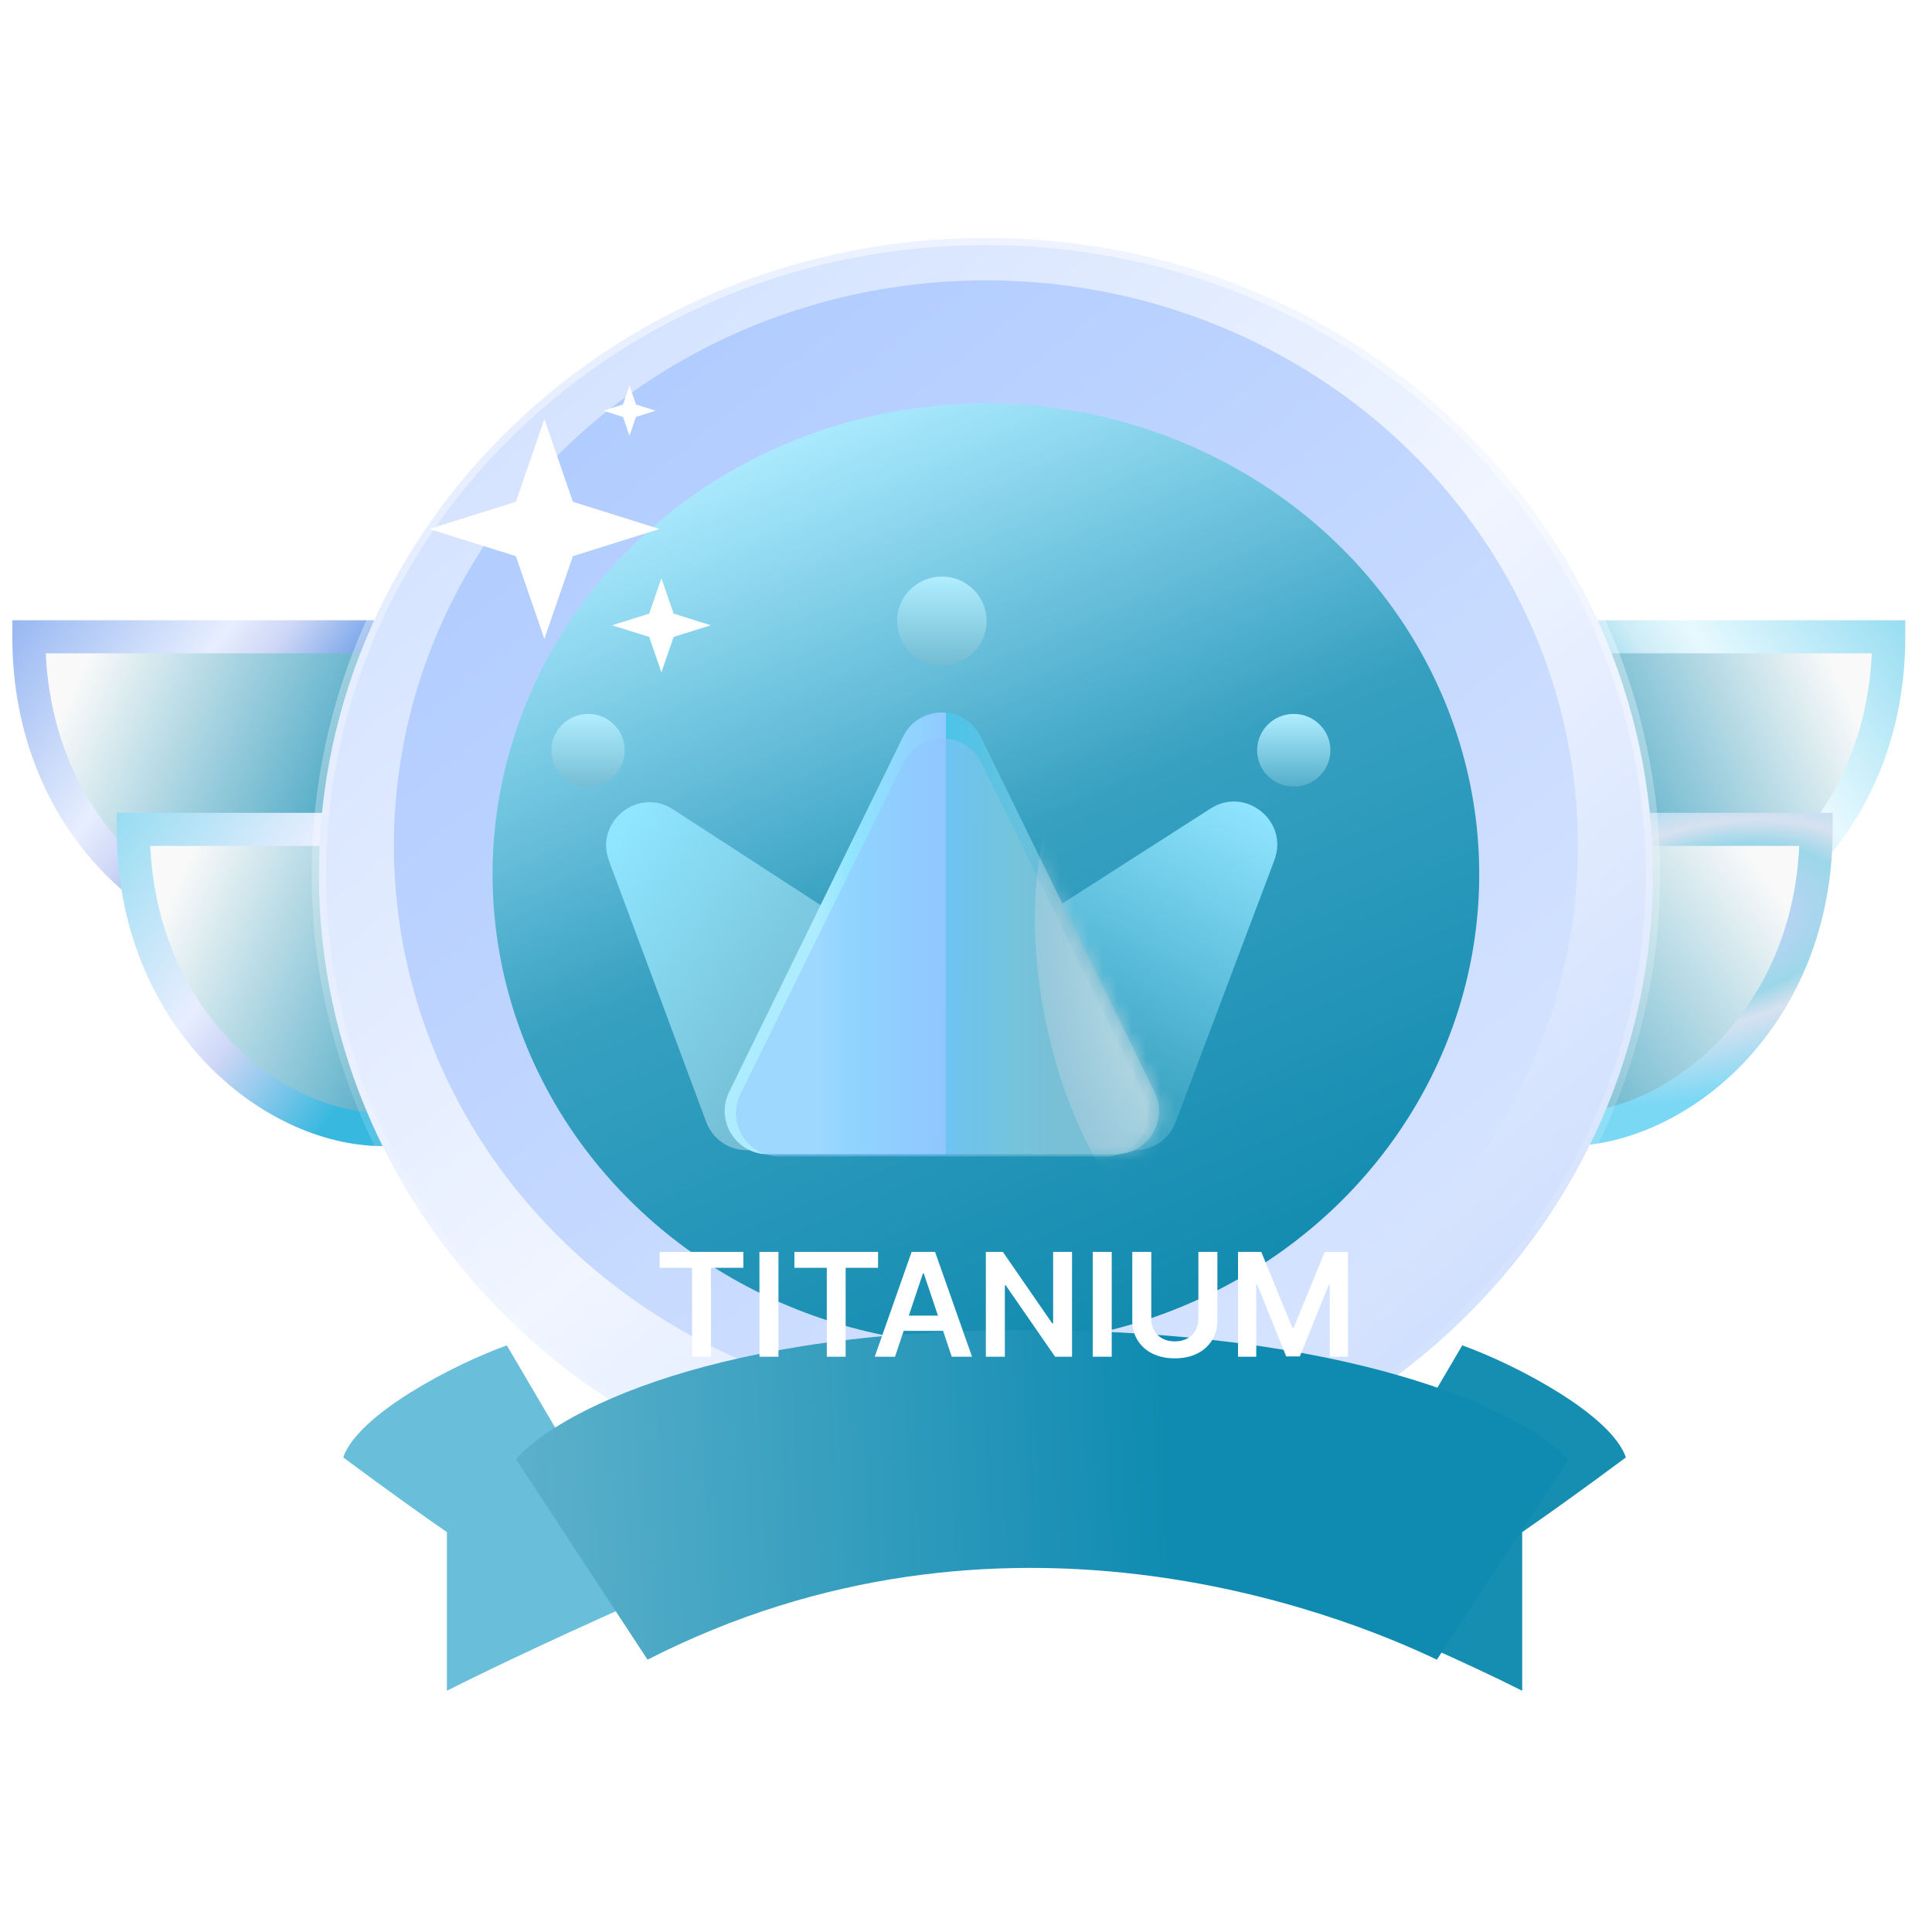 <svg width="134" height="134" viewBox="0 0 134 134" fill="none" xmlns="http://www.w3.org/2000/svg">
<path d="M53.115 64.99L53.115 44.166L2 44.166C2 57.181 11.565 64.99 19.337 64.99L53.115 64.99Z" fill="url(#paint0_linear_1253_1806)"/>
<path d="M53.115 64.99L53.115 44.166L2 44.166C2 57.181 11.565 64.99 19.337 64.99L53.115 64.99Z" fill="url(#paint1_linear_1253_1806)" stroke="url(#paint2_linear_1253_1806)" stroke-width="2.294"/>
<path d="M79.885 64.99L79.885 44.166L131 44.166C131 57.181 121.435 64.99 113.663 64.99L79.885 64.99Z" fill="url(#paint3_linear_1253_1806)"/>
<path d="M79.885 64.99L79.885 44.166L131 44.166C131 57.181 121.435 64.99 113.663 64.99L79.885 64.99Z" fill="url(#paint4_linear_1253_1806)" stroke="url(#paint5_linear_1253_1806)" stroke-width="2.294"/>
<path d="M60.36 78.347L60.36 57.523L9.245 57.523C9.245 70.538 18.811 78.347 26.583 78.347L60.36 78.347Z" fill="url(#paint6_linear_1253_1806)"/>
<path d="M60.36 78.347L60.36 57.523L9.245 57.523C9.245 70.538 18.811 78.347 26.583 78.347L60.36 78.347Z" fill="url(#paint7_linear_1253_1806)" stroke="url(#paint8_linear_1253_1806)" stroke-width="2.294"/>
<path d="M74.851 78.347L74.851 57.523L125.966 57.523C125.966 70.538 116.4 78.347 108.628 78.347L74.851 78.347Z" fill="url(#paint9_linear_1253_1806)"/>
<path d="M74.851 78.347L74.851 57.523L125.966 57.523C125.966 70.538 116.4 78.347 108.628 78.347L74.851 78.347Z" fill="url(#paint10_linear_1253_1806)" stroke="url(#paint11_radial_1253_1806)" stroke-width="2.294"/>
<path d="M23.805 101.082C24.826 98.102 31.465 94.633 35.152 93.312L40.913 103.112L56.31 106.379C54.393 106.379 38.065 113.689 30.996 117.268V106.266C27.484 103.838 23.805 101.082 23.805 101.082Z" fill="#69BFDA"/>
<path d="M112.768 101.082C111.746 98.102 105.108 94.633 101.42 93.312L95.659 103.112L79.121 106.379C81.039 106.379 98.507 113.689 105.576 117.268V106.266C109.089 103.838 112.768 101.082 112.768 101.082Z" fill="#168EB1"/>
<path d="M49.467 98.756L56.31 106.379L40.913 103.112L49.467 98.756Z" fill="#58ADC7"/>
<path d="M86.536 98.756L79.122 106.379L95.66 103.112L86.536 98.756Z" fill="#56ABC4"/>
<path d="M114.643 60.645C114.643 85.004 93.953 104.79 68.38 104.79C42.808 104.79 22.118 85.004 22.118 60.645C22.118 36.286 42.808 16.5 68.38 16.5C93.953 16.5 114.643 36.286 114.643 60.645Z" fill="url(#paint12_linear_1253_1806)" stroke="url(#paint13_linear_1253_1806)"/>
<g filter="url(#filter0_i_1253_1806)">
<ellipse cx="68.38" cy="60.645" rx="41.06" ry="39.2" fill="url(#paint14_linear_1253_1806)"/>
</g>
<g filter="url(#filter1_ii_1253_1806)">
<ellipse cx="68.38" cy="60.644" rx="34.217" ry="32.667" fill="url(#paint15_linear_1253_1806)"/>
</g>
<g filter="url(#filter2_d_1253_1806)">
<path d="M42.237 57.699C41.228 54.99 44.257 52.562 46.681 54.135L74.609 72.26C77.115 73.886 75.963 77.776 72.976 77.776H51.795C50.542 77.776 49.421 76.997 48.983 75.823L42.237 57.699Z" fill="url(#paint16_linear_1253_1806)"/>
<path d="M88.387 57.662C89.406 54.96 86.393 52.52 83.962 54.078L55.601 72.25C53.078 73.867 54.223 77.776 57.219 77.776H78.729C79.978 77.776 81.096 77.003 81.536 75.834L88.387 57.662Z" fill="url(#paint17_linear_1253_1806)"/>
<path d="M62.631 49.098C63.728 46.857 66.922 46.857 68.02 49.098L80.079 73.737C81.055 75.73 79.604 78.056 77.385 78.056H53.265C51.046 78.056 49.595 75.73 50.571 73.737L62.631 49.098Z" fill="url(#paint18_linear_1253_1806)"/>
<g filter="url(#filter3_f_1253_1806)">
<path d="M62.668 50.893C63.767 48.659 66.952 48.659 68.051 50.893L79.365 73.88C80.346 75.874 78.895 78.205 76.673 78.205H54.046C51.824 78.205 50.373 75.874 51.354 73.88L62.668 50.893Z" fill="url(#paint19_linear_1253_1806)" fill-opacity="0.5"/>
</g>
<mask id="mask0_1253_1806" style="mask-type:alpha" maskUnits="userSpaceOnUse" x="50" y="47" width="31" height="32">
<path d="M62.631 49.098C63.728 46.857 66.923 46.857 68.02 49.098L80.08 73.737C81.056 75.73 79.605 78.056 77.385 78.056H53.266C51.047 78.056 49.596 75.73 50.571 73.737L62.631 49.098Z" fill="url(#paint20_linear_1253_1806)"/>
</mask>
<g mask="url(#mask0_1253_1806)">
<g filter="url(#filter4_f_1253_1806)">
<ellipse cx="17.667" cy="8.259" rx="17.667" ry="8.259" transform="matrix(0.204 0.979 -0.98 0.201 85.123 48.29)" fill="url(#paint21_radial_1253_1806)" fill-opacity="0.8"/>
</g>
</g>
<ellipse cx="65.325" cy="41.072" rx="3.105" ry="3.082" fill="url(#paint22_linear_1253_1806)"/>
<ellipse cx="40.788" cy="50.038" rx="2.541" ry="2.522" fill="url(#paint23_linear_1253_1806)"/>
<ellipse cx="89.733" cy="50.038" rx="2.541" ry="2.522" fill="url(#paint24_linear_1253_1806)"/>
</g>
<path d="M45.874 40.101L46.721 42.559L49.295 43.368L46.721 44.176L45.874 46.635L45.027 44.176L42.452 43.368L45.027 42.559L45.874 40.101Z" fill="white"/>
<g filter="url(#filter5_di_1253_1806)">
<path d="M31.788 89.205L40.913 103.112C65.434 90.59 88.816 99.845 95.659 103.112L104.783 89.205C102.174 86.327 91.24 80.509 68.377 80.253C45.513 79.997 34.458 86.114 31.788 89.205Z" fill="url(#paint25_linear_1253_1806)"/>
</g>
<g filter="url(#filter6_dd_1253_1806)">
<path d="M44.753 86.933V85.829H50.556V86.933H48.308V93.102H47.001V86.933H44.753ZM52.992 85.829V93.102H51.674V85.829H52.992ZM54.099 86.933V85.829H59.901V86.933H57.653V93.102H56.346V86.933H54.099ZM61.075 93.102H59.669L62.229 85.829H63.855L66.419 93.102H65.013L63.071 87.32H63.014L61.075 93.102ZM61.121 90.25H64.956V91.308H61.121V90.25ZM73.354 85.829V93.102H72.182L68.755 88.148H68.695V93.102H67.377V85.829H68.556L71.98 90.786H72.043V85.829H73.354ZM76.107 85.829V93.102H74.789V85.829H76.107ZM82.118 85.829H83.436V90.58C83.436 91.101 83.312 91.559 83.066 91.954C82.822 92.35 82.479 92.659 82.036 92.881C81.594 93.102 81.076 93.212 80.484 93.212C79.89 93.212 79.372 93.102 78.929 92.881C78.486 92.659 78.143 92.35 77.899 91.954C77.655 91.559 77.534 91.101 77.534 90.58V85.829H78.851V90.47C78.851 90.773 78.917 91.043 79.05 91.28C79.185 91.517 79.374 91.702 79.618 91.837C79.862 91.97 80.151 92.036 80.484 92.036C80.818 92.036 81.107 91.97 81.351 91.837C81.597 91.702 81.787 91.517 81.919 91.28C82.052 91.043 82.118 90.773 82.118 90.47V85.829ZM84.868 85.829H86.48L88.639 91.099H88.724L90.883 85.829H92.495V93.102H91.231V88.105H91.164L89.154 93.08H88.209L86.199 88.094H86.132V93.102H84.868V85.829Z" fill="white"/>
</g>
<path d="M43.659 26.744L44.108 28.055L45.471 28.486L44.108 28.917L43.659 30.228L43.211 28.917L41.848 28.486L43.211 28.055L43.659 26.744Z" fill="white"/>
<path d="M37.757 29.067L39.733 34.803L45.741 36.689L39.733 38.576L37.757 44.311L35.781 38.576L29.773 36.689L35.781 34.803L37.757 29.067Z" fill="white"/>
<defs>
<filter id="filter0_i_1253_1806" x="27.32" y="19.444" width="82.12" height="80.4" filterUnits="userSpaceOnUse" color-interpolation-filters="sRGB">
<feFlood flood-opacity="0" result="BackgroundImageFix"/>
<feBlend mode="normal" in="SourceGraphic" in2="BackgroundImageFix" result="shape"/>
<feColorMatrix in="SourceAlpha" type="matrix" values="0 0 0 0 0 0 0 0 0 0 0 0 0 0 0 0 0 0 127 0" result="hardAlpha"/>
<feOffset dy="-2"/>
<feGaussianBlur stdDeviation="2"/>
<feComposite in2="hardAlpha" operator="arithmetic" k2="-1" k3="1"/>
<feColorMatrix type="matrix" values="0 0 0 0 0 0 0 0 0 0.173 0 0 0 0 0.617 0 0 0 0.15 0"/>
<feBlend mode="normal" in2="shape" result="effect1_innerShadow_1253_1806"/>
</filter>
<filter id="filter1_ii_1253_1806" x="34.163" y="25.977" width="68.433" height="69.334" filterUnits="userSpaceOnUse" color-interpolation-filters="sRGB">
<feFlood flood-opacity="0" result="BackgroundImageFix"/>
<feBlend mode="normal" in="SourceGraphic" in2="BackgroundImageFix" result="shape"/>
<feColorMatrix in="SourceAlpha" type="matrix" values="0 0 0 0 0 0 0 0 0 0 0 0 0 0 0 0 0 0 127 0" result="hardAlpha"/>
<feOffset dy="2"/>
<feGaussianBlur stdDeviation="5"/>
<feComposite in2="hardAlpha" operator="arithmetic" k2="-1" k3="1"/>
<feColorMatrix type="matrix" values="0 0 0 0 0 0 0 0 0 0.374 0 0 0 0 0.487 0 0 0 1 0"/>
<feBlend mode="normal" in2="shape" result="effect1_innerShadow_1253_1806"/>
<feColorMatrix in="SourceAlpha" type="matrix" values="0 0 0 0 0 0 0 0 0 0 0 0 0 0 0 0 0 0 127 0" result="hardAlpha"/>
<feOffset dy="-2"/>
<feGaussianBlur stdDeviation="5"/>
<feComposite in2="hardAlpha" operator="arithmetic" k2="-1" k3="1"/>
<feColorMatrix type="matrix" values="0 0 0 0 0.438 0 0 0 0 0.869 0 0 0 0 1 0 0 0 1 0"/>
<feBlend mode="normal" in2="effect1_innerShadow_1253_1806" result="effect2_innerShadow_1253_1806"/>
</filter>
<filter id="filter2_d_1253_1806" x="34.248" y="35.99" width="62.026" height="48.215" filterUnits="userSpaceOnUse" color-interpolation-filters="sRGB">
<feFlood flood-opacity="0" result="BackgroundImageFix"/>
<feColorMatrix in="SourceAlpha" type="matrix" values="0 0 0 0 0 0 0 0 0 0 0 0 0 0 0 0 0 0 127 0" result="hardAlpha"/>
<feOffset dy="2"/>
<feGaussianBlur stdDeviation="2"/>
<feComposite in2="hardAlpha" operator="out"/>
<feColorMatrix type="matrix" values="0 0 0 0 0.112 0 0 0 0 0.746 0 0 0 0 0.704 0 0 0 0.68 0"/>
<feBlend mode="normal" in2="BackgroundImageFix" result="effect1_dropShadow_1253_1806"/>
<feBlend mode="normal" in="SourceGraphic" in2="effect1_dropShadow_1253_1806" result="shape"/>
</filter>
<filter id="filter3_f_1253_1806" x="47.042" y="45.218" width="36.635" height="36.987" filterUnits="userSpaceOnUse" color-interpolation-filters="sRGB">
<feFlood flood-opacity="0" result="BackgroundImageFix"/>
<feBlend mode="normal" in="SourceGraphic" in2="BackgroundImageFix" result="shape"/>
<feGaussianBlur stdDeviation="2" result="effect1_foregroundBlur_1253_1806"/>
</filter>
<filter id="filter4_f_1253_1806" x="51.78" y="29.872" width="57.721" height="74.752" filterUnits="userSpaceOnUse" color-interpolation-filters="sRGB">
<feFlood flood-opacity="0" result="BackgroundImageFix"/>
<feBlend mode="normal" in="SourceGraphic" in2="BackgroundImageFix" result="shape"/>
<feGaussianBlur stdDeviation="10" result="effect1_foregroundBlur_1253_1806"/>
</filter>
<filter id="filter5_di_1253_1806" x="11.788" y="70.245" width="112.996" height="62.867" filterUnits="userSpaceOnUse" color-interpolation-filters="sRGB">
<feFlood flood-opacity="0" result="BackgroundImageFix"/>
<feColorMatrix in="SourceAlpha" type="matrix" values="0 0 0 0 0 0 0 0 0 0 0 0 0 0 0 0 0 0 127 0" result="hardAlpha"/>
<feOffset dy="10"/>
<feGaussianBlur stdDeviation="10"/>
<feComposite in2="hardAlpha" operator="out"/>
<feColorMatrix type="matrix" values="0 0 0 0 0 0 0 0 0 0 0 0 0 0 0 0 0 0 0.3 0"/>
<feBlend mode="normal" in2="BackgroundImageFix" result="effect1_dropShadow_1253_1806"/>
<feBlend mode="normal" in="SourceGraphic" in2="effect1_dropShadow_1253_1806" result="shape"/>
<feColorMatrix in="SourceAlpha" type="matrix" values="0 0 0 0 0 0 0 0 0 0 0 0 0 0 0 0 0 0 127 0" result="hardAlpha"/>
<feOffset dx="4" dy="2"/>
<feGaussianBlur stdDeviation="4"/>
<feComposite in2="hardAlpha" operator="arithmetic" k2="-1" k3="1"/>
<feColorMatrix type="matrix" values="0 0 0 0 0.858 0 0 0 0 0.858 0 0 0 0 0.858 0 0 0 0.25 0"/>
<feBlend mode="normal" in2="shape" result="effect2_innerShadow_1253_1806"/>
</filter>
<filter id="filter6_dd_1253_1806" x="44.753" y="85.829" width="48.742" height="8.383" filterUnits="userSpaceOnUse" color-interpolation-filters="sRGB">
<feFlood flood-opacity="0" result="BackgroundImageFix"/>
<feColorMatrix in="SourceAlpha" type="matrix" values="0 0 0 0 0 0 0 0 0 0 0 0 0 0 0 0 0 0 127 0" result="hardAlpha"/>
<feOffset dy="1"/>
<feComposite in2="hardAlpha" operator="out"/>
<feColorMatrix type="matrix" values="0 0 0 0 0.222 0 0 0 0 0.154 0 0 0 0 0.588 0 0 0 1 0"/>
<feBlend mode="normal" in2="BackgroundImageFix" result="effect1_dropShadow_1253_1806"/>
<feColorMatrix in="SourceAlpha" type="matrix" values="0 0 0 0 0 0 0 0 0 0 0 0 0 0 0 0 0 0 127 0" result="hardAlpha"/>
<feOffset dx="1"/>
<feComposite in2="hardAlpha" operator="out"/>
<feColorMatrix type="matrix" values="0 0 0 0 0.224 0 0 0 0 0.153 0 0 0 0 0.588 0 0 0 0.64 0"/>
<feBlend mode="normal" in2="effect1_dropShadow_1253_1806" result="effect2_dropShadow_1253_1806"/>
<feBlend mode="normal" in="SourceGraphic" in2="effect2_dropShadow_1253_1806" result="shape"/>
</filter>
<linearGradient id="paint0_linear_1253_1806" x1="33.27" y1="64.99" x2="15.641" y2="46.662" gradientUnits="userSpaceOnUse">
<stop stop-color="#C3C5D1"/>
<stop offset="0" stop-color="#2A64BB"/>
<stop offset="0.875" stop-color="#F9F9F9"/>
</linearGradient>
<linearGradient id="paint1_linear_1253_1806" x1="27.757" y1="57.233" x2="2.119" y2="45.766" gradientUnits="userSpaceOnUse">
<stop stop-color="#C3C5D1"/>
<stop offset="0" stop-color="#2A99BB"/>
<stop offset="0.875" stop-color="#F9F9F9"/>
</linearGradient>
<linearGradient id="paint2_linear_1253_1806" x1="-0.922" y1="44.166" x2="27.007" y2="64.644" gradientUnits="userSpaceOnUse">
<stop stop-color="#92B4F1"/>
<stop offset="0.379" stop-color="#E7EEFE"/>
<stop offset="0.481" stop-color="#CDD6F6"/>
<stop offset="0.729" stop-color="#3781DF"/>
</linearGradient>
<linearGradient id="paint3_linear_1253_1806" x1="99.73" y1="64.99" x2="117.359" y2="46.662" gradientUnits="userSpaceOnUse">
<stop stop-color="#C3C5D1"/>
<stop offset="0" stop-color="#2A64BB"/>
<stop offset="0.875" stop-color="#F9F9F9"/>
</linearGradient>
<linearGradient id="paint4_linear_1253_1806" x1="105.243" y1="57.233" x2="130.881" y2="45.766" gradientUnits="userSpaceOnUse">
<stop offset="0" stop-color="#2A99BB"/>
<stop offset="0.875" stop-color="#F9F9F9"/>
</linearGradient>
<linearGradient id="paint5_linear_1253_1806" x1="133.922" y1="44.166" x2="105.993" y2="64.644" gradientUnits="userSpaceOnUse">
<stop stop-color="#92DBF1"/>
<stop offset="0.379" stop-color="#E7F9FE"/>
<stop offset="0.481" stop-color="#CDECF6"/>
<stop offset="0.729" stop-color="#37B8DF"/>
</linearGradient>
<linearGradient id="paint6_linear_1253_1806" x1="9.245" y1="61.879" x2="22.165" y2="60.611" gradientUnits="userSpaceOnUse">
<stop offset="0" stop-color="#2A99BB"/>
<stop offset="0.875" stop-color="#F9F9F9"/>
</linearGradient>
<linearGradient id="paint7_linear_1253_1806" x1="35.002" y1="70.59" x2="9.364" y2="59.123" gradientUnits="userSpaceOnUse">
<stop offset="0" stop-color="#2A99BB"/>
<stop offset="0.875" stop-color="#F9F9F9"/>
</linearGradient>
<linearGradient id="paint8_linear_1253_1806" x1="6.324" y1="57.523" x2="34.252" y2="78.001" gradientUnits="userSpaceOnUse">
<stop stop-color="#92DBF1"/>
<stop offset="0.379" stop-color="#E7EEFE"/>
<stop offset="0.481" stop-color="#CDD6F6"/>
<stop offset="0.729" stop-color="#37B8DF"/>
</linearGradient>
<linearGradient id="paint9_linear_1253_1806" x1="94.695" y1="78.347" x2="112.324" y2="60.019" gradientUnits="userSpaceOnUse">
<stop stop-color="#C3C5D1"/>
<stop offset="0" stop-color="#2A64BB"/>
<stop offset="0.875" stop-color="#F9F9F9"/>
</linearGradient>
<linearGradient id="paint10_linear_1253_1806" x1="97.696" y1="74.946" x2="123.858" y2="55.693" gradientUnits="userSpaceOnUse">
<stop stop-color="#C3C5D1"/>
<stop offset="0" stop-color="#2A99BB"/>
<stop offset="0.875" stop-color="#F9F9F9"/>
</linearGradient>
<radialGradient id="paint11_radial_1253_1806" cx="0" cy="0" r="1" gradientUnits="userSpaceOnUse" gradientTransform="translate(118.526 64.202) rotate(165.715) scale(21.183 11.663)">
<stop stop-color="white"/>
<stop offset="0.205" stop-color="#BDD3F6"/>
<stop offset="0.464" stop-color="#9CD7E9"/>
<stop offset="0.594" stop-color="#D7E1F0"/>
<stop offset="1" stop-color="#7BD8F5"/>
</radialGradient>
<linearGradient id="paint12_linear_1253_1806" x1="38.404" y1="27.447" x2="97.569" y2="96.569" gradientUnits="userSpaceOnUse">
<stop stop-color="#D5E3FF"/>
<stop offset="0.521" stop-color="#F0F5FF"/>
<stop offset="1" stop-color="#D0DFFE"/>
</linearGradient>
<linearGradient id="paint13_linear_1253_1806" x1="68.38" y1="16" x2="68.38" y2="105.29" gradientUnits="userSpaceOnUse">
<stop stop-color="white" stop-opacity="0.5"/>
<stop offset="1" stop-color="white" stop-opacity="0"/>
</linearGradient>
<linearGradient id="paint14_linear_1253_1806" x1="42.148" y1="30.7" x2="91.757" y2="93.394" gradientUnits="userSpaceOnUse">
<stop stop-color="#B1CCFF"/>
<stop offset="1" stop-color="#D5E3FF"/>
</linearGradient>
<linearGradient id="paint15_linear_1253_1806" x1="45.736" y1="33.742" x2="71.811" y2="94.218" gradientUnits="userSpaceOnUse">
<stop stop-color="#ADEBFF"/>
<stop offset="0.484" stop-color="#37A0C1"/>
<stop offset="1" stop-color="#138CB0"/>
</linearGradient>
<linearGradient id="paint16_linear_1253_1806" x1="41.743" y1="57.323" x2="58.139" y2="69.336" gradientUnits="userSpaceOnUse">
<stop stop-color="#90E5FF"/>
<stop offset="1" stop-color="#72BCD2"/>
</linearGradient>
<linearGradient id="paint17_linear_1253_1806" x1="87.192" y1="53.853" x2="77.317" y2="71.761" gradientUnits="userSpaceOnUse">
<stop stop-color="#90E5FF"/>
<stop offset="1" stop-color="#3EA6C5"/>
</linearGradient>
<linearGradient id="paint18_linear_1253_1806" x1="56.696" y1="61.334" x2="74.201" y2="61.334" gradientUnits="userSpaceOnUse">
<stop stop-color="#ADECFF"/>
<stop offset="0.132" stop-color="#90E5FF"/>
<stop offset="0.508" stop-color="#90CAFF"/>
<stop offset="0.508" stop-color="#4BC4E9"/>
<stop offset="0.793" stop-color="#65C2DE"/>
<stop offset="0.836" stop-color="#66C0DC"/>
<stop offset="0.937" stop-color="#6CB9D1"/>
</linearGradient>
<linearGradient id="paint19_linear_1253_1806" x1="56.291" y1="62.22" x2="73.849" y2="62.299" gradientUnits="userSpaceOnUse">
<stop offset="0.487" stop-color="#90C3FF"/>
<stop offset="0.797" stop-color="#85C6DA"/>
</linearGradient>
<linearGradient id="paint20_linear_1253_1806" x1="56.696" y1="61.334" x2="74.202" y2="61.334" gradientUnits="userSpaceOnUse">
<stop offset="0.417" stop-color="#F9F9FD"/>
<stop offset="0.497" stop-color="#F1D161"/>
</linearGradient>
<radialGradient id="paint21_radial_1253_1806" cx="0" cy="0" r="1" gradientUnits="userSpaceOnUse" gradientTransform="translate(17.667 8.259) rotate(90) scale(8.259 17.667)">
<stop stop-color="#D4E8E7"/>
<stop offset="1" stop-color="#D4DCE8" stop-opacity="0.38"/>
</radialGradient>
<linearGradient id="paint22_linear_1253_1806" x1="65.325" y1="37.99" x2="65.325" y2="44.154" gradientUnits="userSpaceOnUse">
<stop stop-color="#B0EDFF"/>
<stop offset="1" stop-color="#73BCD2"/>
</linearGradient>
<linearGradient id="paint23_linear_1253_1806" x1="40.788" y1="47.517" x2="40.788" y2="52.56" gradientUnits="userSpaceOnUse">
<stop stop-color="#B0EDFF"/>
<stop offset="1" stop-color="#76BDD3"/>
</linearGradient>
<linearGradient id="paint24_linear_1253_1806" x1="89.733" y1="47.517" x2="89.733" y2="52.56" gradientUnits="userSpaceOnUse">
<stop stop-color="#B0EDFF"/>
<stop offset="1" stop-color="#54AECA"/>
</linearGradient>
<linearGradient id="paint25_linear_1253_1806" x1="10.151" y1="96.724" x2="77.154" y2="93.779" gradientUnits="userSpaceOnUse">
<stop stop-color="#81C3D8"/>
<stop offset="1" stop-color="#0F8BB1"/>
</linearGradient>
</defs>
</svg>
